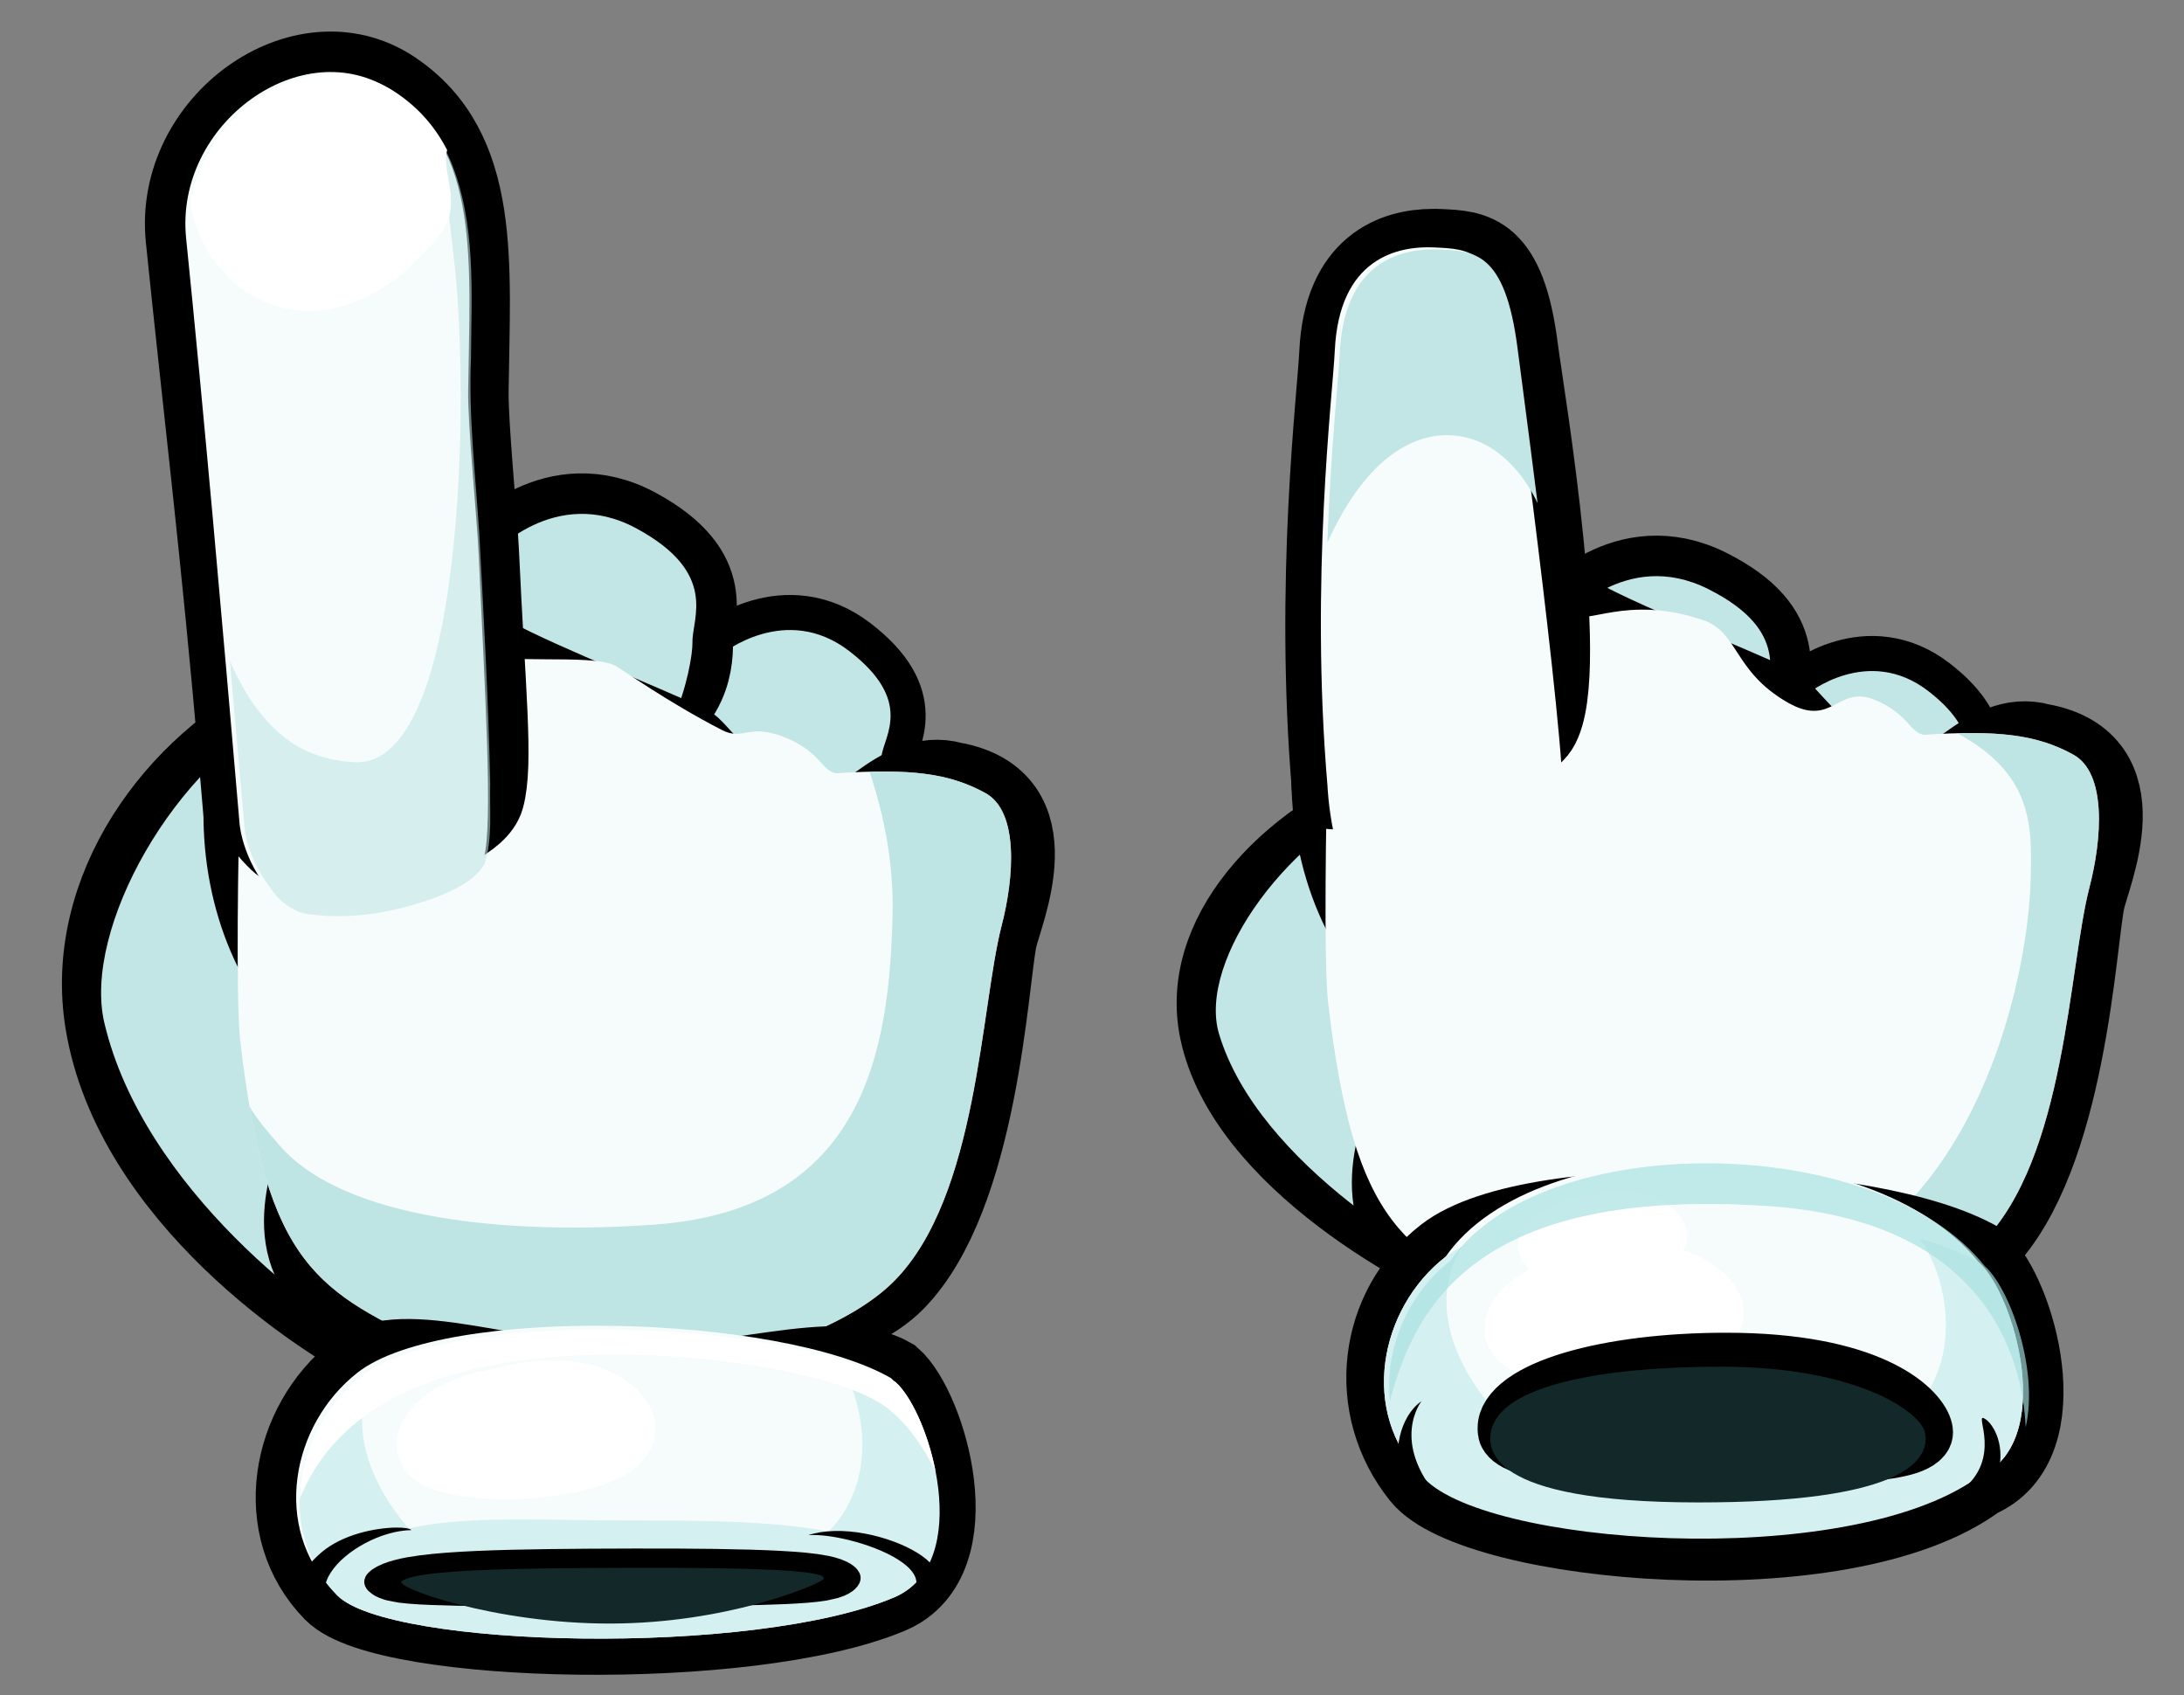 <?xml version="1.0" encoding="UTF-8" standalone="no"?>
<!-- Created with Inkscape (http://www.inkscape.org/) -->

<svg
   xmlns:dc="http://purl.org/dc/elements/1.1/"
   xmlns:cc="http://creativecommons.org/ns#"
   xmlns:rdf="http://www.w3.org/1999/02/22-rdf-syntax-ns#"
   xmlns:svg="http://www.w3.org/2000/svg"
   xmlns="http://www.w3.org/2000/svg"
   xmlns:sodipodi="http://sodipodi.sourceforge.net/DTD/sodipodi-0.dtd"
   xmlns:inkscape="http://www.inkscape.org/namespaces/inkscape"
   width="329.86"
   height="256"
   viewBox="0 0 87.275 67.733"
   version="1.1"
   id="svg23489"
   inkscape:version="0.48.5 r10040"
   sodipodi:docname="tapping_finger.svg">
  <rect x="0" y="0" width="87.275" height="67.733" fill="#808080" stroke="none"/>
  <defs
     id="defs23483" />
  <sodipodi:namedview
     id="base"
     pagecolor="#7d848b"
     bordercolor="#666666"
     borderopacity="1.0"
     inkscape:pageopacity="0"
     inkscape:pageshadow="2"
     inkscape:zoom="0.85235729"
     inkscape:cx="590.84058"
     inkscape:cy="194.94714"
     inkscape:document-units="px"
     inkscape:current-layer="layer1"
     showgrid="false"
     inkscape:pagecheckerboard="false"
     showborder="true"
     units="px"
     inkscape:window-width="1920"
     inkscape:window-height="1017"
     inkscape:window-x="-8"
     inkscape:window-y="-8"
     inkscape:window-maximized="1"
     inkscape:showpageshadow="false"
     guidetolerance="28"
     showguides="true"
     inkscape:guide-bbox="true"
     fit-margin-top="0"
     fit-margin-left="0"
     fit-margin-right="0"
     fit-margin-bottom="0">
    <inkscape:grid
       type="xygrid"
       id="grid24034"
       spacingx="1px"
       spacingy="1px"
       empspacing="8"
       visible="true"
       enabled="true"
       snapvisiblegridlinesonly="true"
       originx="-68.047px"
       originy="-374.256px" />
  </sodipodi:namedview>
  <g
     inkscape:label="Layer 1"
     inkscape:groupmode="layer"
     id="layer1"
     transform="translate(-18.004,-130.245)">
    <g
       id="g7423"
       inkscape:export-filename="C:\Users\rober\Desktop\assets\FREE_FRIDAY\MAY\tapping_finger\finger_up.png"
       inkscape:export-xdpi="90"
       inkscape:export-ydpi="90"
       transform="matrix(0.611,0,0,0.611,7,76.971)">
      <rect
         y="87.16"
         x="18.004"
         height="110.818"
         width="71.395"
         id="rect7387"
         style="color:#000000;fill:#2f2f2f;fill-opacity:1;stroke:none;overflow:visible;opacity:0" />
      <g
         transform="translate(-104.92,0)"
         id="g7356">
        <g
           transform="matrix(0.865,0,0,0.865,31.303,21.204)"
           id="g6955">
          <path
             style="color:#000000;fill:#ffffff;fill-opacity:1;stroke:#000000;stroke-width:20;stroke-linecap:round;stroke-linejoin:round;stroke-miterlimit:4;stroke-opacity:1;stroke-dasharray:none;stroke-dashoffset:0;overflow:visible"
             d="m 605.6,404.453 c -12.444,10.785 -12.444,21.569 -11.614,24.888 0.83,3.318 14.933,25.717 34.013,24.058 19.081,-1.659 22.399,-14.103 23.229,-19.91 0.83,-5.807 9.125,-15.762 -9.125,-29.865 -18.251,-14.103 -36.502,0.83 -36.502,0.83 z"
             id="path6957"
             inkscape:connector-curvature="0"
             transform="matrix(0.265,0,0,0.265,-6.3049604e-6,18.562)" />
          <path
             transform="matrix(0.265,0,0,0.265,-6.3049604e-6,18.562)"
             inkscape:connector-curvature="0"
             id="path6959"
             d="m 605.6,404.453 c -12.444,10.785 -12.444,21.569 -11.614,24.888 0.83,3.318 8.296,39.82 27.376,38.161 19.081,-1.659 29.036,-28.206 29.865,-34.013 0.83,-5.807 9.125,-15.762 -9.125,-29.865 -18.251,-14.103 -36.502,0.83 -36.502,0.83 z"
             style="color:#000000;fill:#c2e5e5;fill-opacity:1;stroke:none;overflow:visible"
             sodipodi:nodetypes="cssssc" />
        </g>
        <g
           id="g6941"
           transform="matrix(0.987,-0.16,0.16,0.987,-23.463,25.087)">
          <path
             transform="matrix(0.265,0,0,0.265,-6.3049604e-6,18.562)"
             inkscape:connector-curvature="0"
             id="path6931"
             d="m 605.6,404.453 c -12.444,10.785 -12.444,21.569 -11.614,24.888 0.83,3.318 14.933,25.717 34.013,24.058 19.081,-1.659 22.399,-14.103 23.229,-19.91 0.83,-5.807 9.125,-15.762 -9.125,-29.865 -18.251,-14.103 -36.502,0.83 -36.502,0.83 z"
             style="color:#000000;fill:#ffffff;fill-opacity:1;stroke:#000000;stroke-width:20;stroke-linecap:round;stroke-linejoin:round;stroke-miterlimit:4;stroke-opacity:1;stroke-dasharray:none;stroke-dashoffset:0;overflow:visible" />
          <path
             sodipodi:nodetypes="cssssc"
             style="color:#000000;fill:#c2e5e5;fill-opacity:1;stroke:none;overflow:visible"
             d="m 605.6,404.453 c -12.444,10.785 -12.444,21.569 -11.614,24.888 0.83,3.318 8.296,39.82 27.376,38.161 19.081,-1.659 29.036,-28.206 29.865,-34.013 0.83,-5.807 9.125,-15.762 -9.125,-29.865 -18.251,-14.103 -36.502,0.83 -36.502,0.83 z"
             id="path6933"
             inkscape:connector-curvature="0"
             transform="matrix(0.265,0,0,0.265,-6.3049604e-6,18.562)" />
        </g>
        <g
           id="g6925"
           transform="matrix(0.858,-0.45,0.45,0.858,-46.709,93.681)">
          <path
             style="color:#000000;fill:#ffffff;fill-opacity:1;stroke:#000000;stroke-width:5.292;stroke-miterlimit:4;stroke-opacity:1;stroke-dasharray:none;overflow:visible"
             d="m 153.224,126.841 c -8.534,-0.334 -18.041,4.371 -20.883,12.973 -3.701,11.202 3.541,24.503 6.526,28.511 6.012,8.071 21.145,7.705 22.824,7.359 1.679,-0.346 1.749,-13.503 -3.125,-18.352 -4.874,-4.848 -4.135,-6.694 -2.231,-11.649 1.905,-4.955 5.11,-7.223 2.986,-12.094 -2.124,-4.871 -6.098,-6.748 -6.098,-6.748 z"
             id="path6923"
             inkscape:connector-curvature="0"
             sodipodi:nodetypes="cssssssc" />
          <path
             sodipodi:nodetypes="cssssssc"
             inkscape:connector-curvature="0"
             id="path6889"
             d="m 153.224,126.841 c -8.534,-0.334 -19.268,6.686 -20.883,12.973 -2.852,11.104 3.541,24.503 6.526,28.511 6.012,8.071 21.145,7.705 22.824,7.359 1.679,-0.346 1.749,-13.503 -3.125,-18.352 -4.874,-4.848 -4.135,-6.694 -2.231,-11.649 1.905,-4.955 5.11,-7.223 2.986,-12.094 -2.124,-4.871 -6.098,-6.748 -6.098,-6.748 z"
             style="color:#000000;fill:#c2e5e5;fill-opacity:1;stroke:none;overflow:visible" />
        </g>
        <path
           inkscape:connector-curvature="0"
           id="path6929"
           d="m 145.428,124.662 c -10.359,10.743 -7.164,26.276 0.888,30.517 2.273,1.197 -11.003,15.232 3.154,18.367 8.583,1.9 26.514,2.934 31.97,-2.611 5.456,-5.544 6.089,-19.538 6.671,-22.34 0.358,-1.725 3.698,-9.056 -2.878,-10.238 -3.63,-1.024 -6.15,3.75 -8.96,3.487 -4.015,-0.376 -7.707,-5.549 -8.278,-5.854 -0.826,-0.442 -4.366,-1.911 -7.603,-3.322 -2.827,-1.232 -5.423,-2.421 -5.778,-2.843 -0.761,-0.905 -9.186,-5.164 -9.186,-5.164 z"
           style="color:#000000;fill:#ffffff;fill-opacity:1;stroke:#000000;stroke-width:5.292;stroke-linejoin:round;stroke-miterlimit:4;stroke-opacity:1;stroke-dasharray:none;overflow:visible"
           sodipodi:nodetypes="csssscssssc" />
        <path
           style="color:#000000;fill:#f6fbfb;fill-opacity:1;stroke:none;overflow:visible"
           d="m 138.599,140.493 c -0.078,1.465 -0.255,12.155 0.035,14.686 1.711,14.981 5.13,16.474 13.078,20.229 7.948,3.755 24.272,1.071 29.728,-4.473 5.456,-5.544 5.621,-17.889 7.001,-23.218 0.817,-3.155 1.135,-7.454 -1.06,-8.663 -2.382,-1.313 -4.916,-1.612 -9.786,-1.295 -0.935,-0.194 -0.979,-1.297 -3.046,-2.226 -2.618,-1.176 -2.949,0.149 -4.4,-0.6 -3.645,-1.882 -6.514,-3.959 -6.981,-4.209 -1.548,-0.828 -7.791,0.009 -8.552,-0.896 -0.761,-0.905 -4.84,-0.508 -4.84,-0.508 z"
           id="path6887"
           inkscape:connector-curvature="0"
           sodipodi:nodetypes="cssssscsssscc" />
        <g
           id="g6937">
          <path
             style="color:#000000;fill:#ffffff;fill-opacity:1;stroke:#000000;stroke-width:5.292;stroke-miterlimit:4;stroke-opacity:1;stroke-dasharray:none;overflow:visible"
             d="m 138.601,137.142 c -1.15,-13.504 -2.384,-23.424 -3.499,-34.37 -0.766,-7.514 7.631,-13.535 13.459,-9.661 5.828,3.874 5.089,11.273 4.987,19.653 -0.028,2.286 0.576,8.254 0.682,10.577 0.409,8.941 0.956,13.79 0.347,15.999 -0.768,2.783 -11.055,5.063 -13.409,2.803 -2.354,-2.26 -2.566,-5.002 -2.566,-5.002 z"
             id="path6935"
             inkscape:connector-curvature="0"
             sodipodi:nodetypes="csssssscc" />
          <path
             sodipodi:nodetypes="csssssscc"
             inkscape:connector-curvature="0"
             id="path6373"
             d="m 138.601,141.093 c -1.15,-13.504 -2.384,-27.375 -3.499,-38.321 -0.766,-7.514 7.631,-13.535 13.459,-9.661 5.828,3.874 5.089,11.273 4.987,19.653 -0.028,2.286 0.576,8.254 0.682,10.577 0.409,8.941 0.956,17.741 0.347,19.95 -0.768,2.783 -11.055,5.063 -13.409,2.803 -2.354,-2.26 -2.566,-5.002 -2.566,-5.002 z"
             style="color:#000000;fill:#f6fbfb;fill-opacity:1;stroke:none;overflow:visible" />
          <path
             inkscape:connector-curvature="0"
             id="path7028"
             transform="matrix(0.265,0,0,0.265,-6.3049604e-6,18.562)"
             d="m 571.344,291.906 c 1.092,4.885 1.892,9.831 2.594,14.781 0.945,6.569 1.655,13.184 2.375,19.781 0.735,7.735 1.054,15.484 1.219,23.25 0.135,9.308 0.023,18.642 -0.5,27.938 -0.305,6.503 -0.868,12.999 -1.594,19.469 -1.195,10.224 -2.853,20.435 -6.031,30.25 -1.507,4.411 -3.304,8.78 -5.969,12.625 -1.973,2.679 -4.378,5.27 -7.594,6.406 -3.015,1.176 -6.309,0.553 -9.406,0.094 -4.34,-0.857 -8.521,-2.6 -12.031,-5.312 -2.512,-1.925 -4.747,-4.256 -6.688,-6.75 -2.914,-3.772 -5.161,-7.996 -7.094,-12.344 1.244,14.27 2.486,28.524 3.781,42.781 1.086,4.972 3.381,9.589 6.5,13.594 2.016,3.089 5.855,5.979 9.969,6.188 10.429,1.333 21.095,-0.698 30.875,-4.344 4.36,-1.788 9.204,-3.917 11.719,-8.094 2.046,-6.332 1.215,-13.183 1.406,-19.75 -0.451,-20.881 -1.61,-41.742 -2.75,-62.594 -0.94,-14.177 -2.612,-28.362 -2,-42.594 0.128,-16.21 1.281,-33.131 -4.969,-48.469 -1.053,-2.488 -2.329,-4.778 -3.812,-6.906 z"
             style="opacity:0.566;color:#000000;fill:#bfe4e4;fill-opacity:1;stroke:none;overflow:visible" />
          <path
             sodipodi:nodetypes="scscss"
             inkscape:connector-curvature="0"
             id="path7037"
             transform="matrix(0.265,0,0,0.265,-6.3049604e-6,18.562)"
             d="m 546.094,277.188 c -16.298,0.135 -32.566,14.141 -35.25,32.25 4.535,24.983 35.445,40.477 61.684,7.332 5.808,-7.336 0.106,-15.611 1.722,-20.738 -2.858,-5.568 -6.916,-10.403 -12.75,-14.281 -4.819,-3.203 -10.123,-4.606 -15.406,-4.562 z"
             style="color:#000000;fill:#ffffff;fill-opacity:1;stroke:none;overflow:visible" />
        </g>
        <path
           style="opacity:0.681;color:#000000;fill:#a6d9d9;fill-opacity:1;stroke:none;overflow:visible"
           d="m 180.843,137.642 c -0.331,-10e-4 -0.683,0.008 -1.042,0.017 0.964,2.879 1.592,6.032 1.505,9.426 -0.22,8.56 -1.718,19.201 -15.586,20.191 -9.219,0.658 -20.301,-0.215 -24.581,-5.264 -0.616,-0.727 -1.423,-1.619 -1.894,-2.475 1.883,10.961 5.371,12.522 12.468,15.875 7.948,3.755 24.268,1.071 29.724,-4.473 5.456,-5.544 5.623,-17.888 7.003,-23.217 0.817,-3.155 1.137,-7.456 -1.058,-8.665 -1.787,-0.985 -3.661,-1.402 -6.54,-1.414 z"
           id="path6961"
           inkscape:connector-curvature="0"
           sodipodi:nodetypes="scssscsssss" />
        <g
           id="g6977"
           transform="translate(0,-4.192)">
          <g
             transform="translate(3.104,2.414)"
             id="g6914">
            <path
               sodipodi:nodetypes="csccsc"
               inkscape:connector-curvature="0"
               id="path6896"
               d="m 143.222,178.721 c -4.376,3.413 -5.612,10.188 -1.564,14.302 3.375,3.43 27.131,4.036 36.354,0.134 5.285,-2.236 2.381,-12.063 0.087,-14.068 -3.525,-2.029 -10.528,0.728 -17.447,0.549 -7.3,-0.189 -14.505,-3.198 -17.43,-0.917 z"
               style="color:#000000;fill:#e3f0f0;fill-opacity:1;stroke:#000000;stroke-width:5.292;stroke-miterlimit:4;stroke-opacity:1;stroke-dasharray:none;overflow:visible" />
            <path
               style="color:#000000;fill:#f6fbfb;fill-opacity:1;stroke:none;overflow:visible"
               d="m 143.222,178.721 c -4.376,3.413 -5.612,10.188 -1.564,14.302 3.375,3.43 27.131,4.036 36.354,0.134 5.285,-2.236 2.381,-12.063 0.087,-14.068 -7.243,-4.17 -29.179,-4.811 -34.877,-0.368 z"
               id="path6891"
               inkscape:connector-curvature="0"
               sodipodi:nodetypes="csccc" />
            <path
               id="path6968"
               transform="matrix(0.265,0,0,0.265,-3.104,16.148)"
               d="m 670.125,609.938 c 0.066,0.083 0.122,0.166 0.188,0.25 5.807,7.466 11.617,28.209 -1.656,42.312 -13.273,14.103 -67.198,23.222 -87.938,12.438 -16.054,-8.348 -36.076,-33.101 -23.531,-53.094 -1.551,0.814 -2.963,1.663 -4.156,2.594 -16.539,12.898 -21.204,38.513 -5.906,54.062 12.756,12.965 102.548,15.248 137.406,0.5 19.976,-8.451 9.013,-45.577 0.344,-53.156 -3.892,-2.241 -8.949,-4.221 -14.75,-5.906 z"
               style="color:#000000;fill:#d4f0f0;fill-opacity:1;stroke:none;overflow:visible"
               inkscape:connector-curvature="0" />
            <path
               sodipodi:nodetypes="scsscs"
               inkscape:connector-curvature="0"
               id="path6974"
               transform="matrix(0.265,0,0,0.265,-3.104,16.148)"
               d="m 617.625,650.008 c -30.139,0 -60.292,-3.34 -74.375,13.742 1.11,1.663 2.402,3.253 3.875,4.75 12.756,12.965 102.548,15.248 137.406,0.5 2.954,-1.25 5.198,-3.121 6.906,-5.438 -11.193,-13.671 -44.013,-13.554 -73.812,-13.554 z"
               style="color:#000000;fill:#d4f0f0;fill-opacity:1;stroke:none;overflow:visible" />
            <g
               id="g6900"
               transform="matrix(0.912,0.013,-0.025,0.477,18.516,99.507)">
              <path
                 style="color:#000000;fill:#a7d0d0;fill-opacity:1;stroke:#000000;stroke-width:5.292;stroke-linejoin:round;stroke-miterlimit:4;stroke-opacity:1;stroke-dasharray:none;overflow:visible"
                 d="m 175.25,189.762 c -0.571,0.823 -6.812,1.107 -15.133,1.372 -8.322,0.266 -15.573,0.412 -15.002,-0.411 1.151,-1.657 8.227,-2.011 16.549,-2.277 8.322,-0.266 14.571,-0.103 13.586,1.315 z"
                 id="path6898"
                 inkscape:connector-curvature="0"
                 sodipodi:nodetypes="ccccc" />
              <path
                 sodipodi:nodetypes="sssss"
                 inkscape:connector-curvature="0"
                 id="path6893"
                 d="m 175.25,189.762 c -0.571,0.823 -6.677,6.096 -14.998,6.361 -8.322,0.266 -15.708,-4.577 -15.137,-5.4 1.151,-1.657 8.227,-2.011 16.549,-2.277 8.322,-0.266 14.571,-0.103 13.586,1.315 z"
                 style="color:#000000;fill:#132828;fill-opacity:1;stroke:none;overflow:visible" />
            </g>
            <path
               inkscape:connector-curvature="0"
               style="color:#000000;fill:#000000;fill-opacity:1;stroke:none;overflow:visible"
               d="m 561.438,635.938 c -4.822,0.092 -12.924,1.609 -18.219,6.125 -13.688,11.675 3.125,17.188 3.125,17.188 l 11.594,0.781 c -27.999,-3.849 -7.464,-23.212 7.469,-23.469 -0.259,-0.401 -1.777,-0.667 -3.969,-0.625 z m 108.281,0.844 c -2.245,0.068 -4.399,0.382 -6.344,1.031 11.614,-0.898 46.88,11.947 11,21.312 l -1.875,3.469 c 7.674,-0.385 28.612,-7.717 21.562,-17.219 -3.217,-4.337 -14.617,-8.889 -24.344,-8.594 z"
               transform="matrix(0.265,0,0,0.265,-3.104,20.341)"
               id="path6910" />
            <path
               inkscape:connector-curvature="0"
               style="color:#000000;fill:#ffffff;fill-opacity:1;stroke:none;overflow:visible"
               d="m 611.75,587.062 c -25.024,0.033 -48.624,3.659 -58.719,11.531 -9.45,7.369 -14.997,18.892 -15.188,30.312 8.509,-21.092 29.541,-31.501 58.75,-34.688 32.263,-3.52 73.306,2.951 85.625,11.75 5.401,3.858 9.593,10.16 12.562,16.062 C 692.89,612.277 688.668,603.316 684.875,600 670.331,591.626 640.111,587.025 611.75,587.062 z"
               transform="matrix(0.265,0,0,0.265,-3.104,20.341)"
               id="path7323" />
          </g>
        </g>
        <path
           style="color:#000000;fill:#ffffff;fill-opacity:1;stroke:none;overflow:visible"
           d="m 155.183,176.716 c -6.585,1.097 -7.682,5.707 -4.829,7.463 2.853,1.756 12.072,1.317 14.487,-1.317 2.414,-2.634 0,-5.487 -3.073,-6.365 -3.073,-0.878 -6.585,0.22 -6.585,0.22 z"
           id="path6995"
           inkscape:connector-curvature="0" />
      </g>
    </g>
    <g
       id="g7391"
       transform="matrix(0.611,0,0,0.611,50.637,76.971)"
       inkscape:export-filename="C:\Users\rober\Desktop\assets\FREE_FRIDAY\MAY\tapping_finger\finger_down.png"
       inkscape:export-xdpi="90"
       inkscape:export-ydpi="90">
      <rect
         style="color:#000000;fill:#2f2f2f;fill-opacity:1;stroke:none;overflow:visible;opacity:0"
         id="rect7389"
         width="71.395"
         height="110.818"
         x="18.004"
         y="87.16" />
      <g
         transform="translate(-171.929,-2.825)"
         id="g7326">
        <g
           id="g7042"
           transform="matrix(0.865,0,0,0.865,98.042,25.86)">
          <path
             sodipodi:nodetypes="cssssc"
             transform="matrix(0.265,0,0,0.265,-6.3049604e-6,18.562)"
             inkscape:connector-curvature="0"
             id="path7044"
             d="m 604.984,407.799 c -11.783,10.212 -11.783,20.425 -10.998,23.567 0.786,3.142 14.14,24.352 32.208,22.781 18.068,-1.571 21.21,-13.355 21.996,-18.854 0.786,-5.499 8.641,-14.926 -8.641,-28.28 -17.282,-13.355 -34.565,0.786 -34.565,0.786 z"
             style="color:#000000;fill:#ffffff;fill-opacity:1;stroke:#000000;stroke-width:20;stroke-linecap:round;stroke-linejoin:round;stroke-miterlimit:4;stroke-opacity:1;stroke-dasharray:none;stroke-dashoffset:0;overflow:visible" />
          <path
             sodipodi:nodetypes="cssssc"
             style="color:#000000;fill:#c2e5e5;fill-opacity:1;stroke:none;overflow:visible"
             d="m 604.984,407.799 c -11.783,10.212 -11.783,20.425 -10.998,23.567 0.786,3.142 7.856,37.707 25.924,36.136 18.068,-1.571 27.495,-26.709 28.28,-32.208 0.786,-5.499 8.641,-14.926 -8.641,-28.28 -17.282,-13.355 -34.565,0.786 -34.565,0.786 z"
             id="path7046"
             inkscape:connector-curvature="0"
             transform="matrix(0.265,0,0,0.265,-6.3049604e-6,18.562)" />
        </g>
        <g
           transform="matrix(0.987,-0.16,0.16,0.987,43.276,32.226)"
           id="g7048">
          <path
             sodipodi:nodetypes="cssssc"
             style="color:#000000;fill:#ffffff;fill-opacity:1;stroke:#000000;stroke-width:20;stroke-linecap:round;stroke-linejoin:round;stroke-miterlimit:4;stroke-opacity:1;stroke-dasharray:none;stroke-dashoffset:0;overflow:visible"
             d="m 601.924,403.652 c -12.098,11.171 -11.759,21.95 -10.826,25.241 0.934,3.291 15.734,25.235 34.753,22.976 19.019,-2.259 21.944,-14.801 22.591,-20.631 0.646,-5.83 8.625,-16.042 -10.061,-29.563 -18.686,-13.522 -36.458,1.978 -36.458,1.978 z"
             id="path7050"
             inkscape:connector-curvature="0"
             transform="matrix(0.265,0,0,0.265,-6.3049604e-6,18.562)" />
          <path
             transform="matrix(0.265,0,0,0.265,-6.3049604e-6,18.562)"
             inkscape:connector-curvature="0"
             id="path7052"
             d="m 601.924,403.652 c -12.098,11.171 -11.759,21.95 -10.826,25.241 0.934,3.291 9.545,39.54 28.563,37.281 19.019,-2.259 28.134,-29.106 28.78,-34.936 0.646,-5.83 8.625,-16.042 -10.061,-29.563 -18.686,-13.522 -36.458,1.978 -36.458,1.978 z"
             style="color:#000000;fill:#c2e5e5;fill-opacity:1;stroke:none;overflow:visible"
             sodipodi:nodetypes="cssssc" />
        </g>
        <g
           transform="matrix(0.858,-0.353,0.45,0.673,21.786,110.261)"
           id="g7054">
          <path
             sodipodi:nodetypes="cssssssc"
             inkscape:connector-curvature="0"
             id="path7056"
             d="m 153.224,126.841 c -8.534,-0.334 -18.041,4.371 -20.883,12.973 -3.701,11.202 3.541,24.503 6.526,28.511 6.012,8.071 21.145,7.705 22.824,7.359 1.679,-0.346 1.749,-13.503 -3.125,-18.352 -4.874,-4.848 -4.135,-6.694 -2.231,-11.649 1.905,-4.955 5.11,-7.223 2.986,-12.094 -2.124,-4.871 -6.098,-6.748 -6.098,-6.748 z"
             style="color:#000000;fill:#ffffff;fill-opacity:1;stroke:#000000;stroke-width:5.292;stroke-miterlimit:4;stroke-opacity:1;stroke-dasharray:none;overflow:visible" />
          <path
             style="color:#000000;fill:#c2e5e5;fill-opacity:1;stroke:none;overflow:visible"
             d="m 153.224,126.841 c -8.534,-0.334 -19.268,6.686 -20.883,12.973 -2.852,11.104 3.541,24.503 6.526,28.511 6.012,8.071 21.145,7.705 22.824,7.359 1.679,-0.346 1.749,-13.503 -3.125,-18.352 -4.874,-4.848 -4.135,-6.694 -2.231,-11.649 1.905,-4.955 5.11,-7.223 2.986,-12.094 -2.124,-4.871 -6.098,-6.748 -6.098,-6.748 z"
             id="path7058"
             inkscape:connector-curvature="0"
             sodipodi:nodetypes="cssssssc" />
        </g>
        <path
           sodipodi:nodetypes="csssscssssc"
           style="color:#000000;fill:#ffffff;fill-opacity:1;stroke:#000000;stroke-width:5.292;stroke-linejoin:round;stroke-miterlimit:4;stroke-opacity:1;stroke-dasharray:none;overflow:visible"
           d="m 212.167,124.972 c -10.359,10.743 -7.164,26.276 0.888,30.517 2.273,1.197 -11.003,15.232 3.154,18.367 8.583,1.9 26.514,2.934 31.97,-2.611 5.456,-5.544 6.089,-19.538 6.671,-22.34 0.358,-1.725 3.698,-9.056 -2.878,-10.238 -3.63,-1.024 -6.15,3.75 -8.96,3.487 -4.015,-0.376 -7.707,-5.549 -8.278,-5.854 -0.826,-0.442 -4.366,-1.911 -7.603,-3.322 -2.827,-1.232 -5.423,-2.421 -5.778,-2.843 -0.761,-0.905 -9.186,-5.164 -9.186,-5.164 z"
           id="path7060"
           inkscape:connector-curvature="0" />
        <path
           sodipodi:nodetypes="cssssscsssscc"
           inkscape:connector-curvature="0"
           id="path7062"
           d="m 205.338,140.803 c -0.078,1.465 -0.255,12.155 0.035,14.686 1.711,14.981 5.13,16.474 13.078,20.229 7.948,3.755 24.272,1.071 29.728,-4.473 5.456,-5.544 5.621,-17.889 7.001,-23.218 0.817,-3.155 1.135,-7.454 -1.06,-8.663 -2.382,-1.313 -4.916,-1.612 -9.786,-1.295 -0.935,-0.194 -0.979,-1.297 -3.046,-2.226 -2.618,-1.176 -2.841,1.85 -5.875,0.098 -3.534,-2.04 -3.177,-4.58 -5.507,-5.373 -5.08,-1.73 -7.791,0.475 -8.552,-0.431 -0.761,-0.905 -4.84,-0.508 -4.84,-0.508 z"
           style="color:#000000;fill:#f6fbfb;fill-opacity:1;stroke:none;overflow:visible" />
        <g
           id="g7064"
           transform="translate(66.739,0.31)">
          <path
             sodipodi:nodetypes="sscssscccccs"
             inkscape:connector-curvature="0"
             id="path7066"
             transform="matrix(0.265,0,0,0.265,-66.739,18.252)"
             d="m 800.844,331.188 c -9.23,0.039 -21.944,4.169 -22.938,25.562 -0.498,10.72 -6.157,56.492 -1.812,107.531 0,0 0.792,-13.096 9.688,-4.555 8.896,8.542 32.255,-1.872 40.131,-9.424 9.931,-9.522 -2.761,-83.962 -4.131,-94.709 -3.062,-24.019 -10.863,-23.954 -19.094,-24.375 -0.01,-5.3e-4 -0.021,5.3e-4 -0.031,0 -0.01,-5.3e-4 -0.021,5.4e-4 -0.031,0 -0.279,-0.015 -0.565,-0.028 -0.844,-0.031 -0.1,-10e-4 -0.211,-6.7e-4 -0.312,0 -0.212,-0.003 -0.409,-9.2e-4 -0.625,0 z"
             style="color:#000000;fill:#ffffff;fill-opacity:1;stroke:#000000;stroke-width:20;stroke-linejoin:round;stroke-miterlimit:4;stroke-opacity:1;stroke-dasharray:none;overflow:visible" />
          <path
             style="color:#000000;fill:#f6fbfb;fill-opacity:1;stroke:none;overflow:visible"
             d="m 138.601,141.093 c -1.15,-13.504 0.346,-25.617 0.478,-28.453 0.281,-6.038 4.092,-6.878 6.546,-6.752 2.184,0.112 4.252,0.073 5.064,6.444 0.363,2.843 3.876,28.75 3.266,30.959 -0.768,2.783 -10.435,7.857 -12.788,5.597 -2.354,-2.26 -2.566,-7.796 -2.566,-7.796 z"
             id="path7068"
             inkscape:connector-curvature="0"
             sodipodi:nodetypes="cssssscc" />
          <path
             id="path7205"
             transform="matrix(0.265,0,0,0.265,-66.739,18.252)"
             d="m 800.844,331.188 c -9.23,0.039 -21.944,4.169 -22.938,25.562 -0.283,6.092 -2.23,23.517 -3.062,46.781 13.63,-30.128 32.091,-29.749 42,-22.25 5.202,3.937 8.093,8.808 9.875,12.5 -2.341,-18.596 -4.437,-34.258 -4.938,-38.188 -3.07,-24.08 -10.902,-23.95 -19.156,-24.375 -0.58,-0.03 -1.166,-0.034 -1.781,-0.031 z"
             style="color:#000000;fill:#c2e5e5;fill-opacity:1;stroke:none;overflow:visible"
             inkscape:connector-curvature="0" />
        </g>
        <path
           sodipodi:nodetypes="ccsssssssc"
           inkscape:connector-curvature="0"
           id="path7074"
           d="m 247.582,137.952 c -0.331,-0.001 -0.683,0.008 -1.042,0.017 4.915,2.659 4.884,6.032 4.797,9.426 -0.219,8.56 -5.011,25.566 -18.878,26.556 -9.219,0.658 -21.104,-1.583 -14.006,1.771 7.948,3.755 24.268,1.071 29.724,-4.473 5.456,-5.544 5.623,-17.888 7.003,-23.217 0.817,-3.155 1.137,-7.456 -1.058,-8.665 -1.787,-0.985 -3.661,-1.402 -6.54,-1.414 z"
           style="opacity:0.681;color:#000000;fill:#a6d9d9;fill-opacity:1;stroke:none;overflow:visible" />
        <path
           style="color:#000000;fill:#e3f0f0;fill-opacity:1;stroke:#000000;stroke-width:5.292;stroke-miterlimit:4;stroke-opacity:1;stroke-dasharray:none;overflow:visible"
           d="m 213.065,172.205 c -4.376,3.413 -5.186,9.809 -1.564,14.302 3.519,4.366 27.544,6.719 36.354,0.134 5.285,-2.236 2.381,-12.063 0.087,-14.068 -3.525,-2.029 -10.528,-3.152 -17.447,-3.331 -7.3,-0.189 -14.505,0.682 -17.43,2.963 z"
           id="path7080"
           inkscape:connector-curvature="0"
           sodipodi:nodetypes="csccsc" />
        <path
           sodipodi:nodetypes="csccc"
           inkscape:connector-curvature="0"
           id="path7082"
           d="m 213.065,172.205 c -4.376,3.413 -5.612,10.188 -1.564,14.302 3.375,3.43 27.131,4.036 36.354,0.134 5.285,-2.236 2.381,-12.063 0.087,-14.068 -6.938,-8.756 -28.899,-9.014 -34.877,-0.368 z"
           style="color:#000000;fill:#f6fbfb;fill-opacity:1;stroke:none;overflow:visible" />
        <path
           inkscape:connector-curvature="0"
           style="color:#000000;fill:#d4f0f0;fill-opacity:1;stroke:none;overflow:visible"
           d="m 244.043,171.011 c 0.017,0.022 0.032,0.044 0.05,0.066 1.536,1.975 3.074,7.464 -0.438,11.195 -3.512,3.731 -17.779,6.144 -23.267,3.291 -4.248,-2.209 -9.545,-8.758 -6.226,-14.048 -0.41,0.215 -0.784,0.44 -1.1,0.686 -4.376,3.413 -5.61,10.19 -1.563,14.304 3.375,3.43 27.132,4.034 36.355,0.132 5.285,-2.236 2.385,-12.059 0.091,-14.064 -1.03,-0.593 -2.368,-1.117 -3.903,-1.563 z"
           id="path7084" />
        <path
           style="color:#000000;fill:#d4f0f0;fill-opacity:1;stroke:none;overflow:visible"
           d="m 230.152,181.613 c -7.974,0 -15.952,-0.884 -19.678,3.636 0.294,0.44 0.678,0.823 1.025,1.257 3.658,4.561 27.706,6.328 36.355,0.132 0.69,-0.494 1.375,-0.826 1.827,-1.439 -2.962,-3.617 -11.645,-3.586 -19.53,-3.586 z"
           id="path7086"
           inkscape:connector-curvature="0"
           sodipodi:nodetypes="scsscs" />
        <path
           inkscape:connector-curvature="0"
           id="path7096"
           d="m 221.922,171.978 c -6.585,1.097 -7.682,5.707 -4.829,7.463 2.853,1.756 12.072,1.317 14.487,-1.317 2.414,-2.634 0,-5.487 -3.073,-6.365 -3.073,-0.878 -6.585,0.22 -6.585,0.22 z"
           style="color:#000000;fill:#ffffff;fill-opacity:1;stroke:none;overflow:visible" />
        <g
           transform="matrix(0.912,0.021,-0.025,0.776,88.36,32.802)"
           id="g7088">
          <path
             style="color:#000000;fill:#a7d0d0;fill-opacity:1;stroke:#000000;stroke-width:18.369;stroke-linejoin:round;stroke-miterlimit:4;stroke-opacity:1;stroke-dasharray:none;overflow:visible"
             d="m 873.812,602.5 c -28.718,2e-5 -52.151,7.951 -52.151,18.844 0,3.696 0.085,7.852 46.588,7.852 49.458,-10e-6 53.711,-2.691 52.298,-7.962 -1.555,-5.802 -12.618,-18.733 -46.736,-18.733 z"
             transform="matrix(0.29,-0.008,0.008,0.286,-96.341,18.964)"
             id="path7090"
             inkscape:connector-curvature="0"
             sodipodi:nodetypes="sssss" />
          <path
             style="color:#000000;fill:#132828;fill-opacity:1;stroke:none;overflow:visible"
             d="m 176.332,189.733 c 0.435,2.458 -1.75,5.885 -16.083,6.272 -15.322,0.414 -15.249,-4.193 -15.023,-5.641 0.609,-3.899 8.01,-5.609 16.332,-5.834 9.887,-0.267 14.474,3.509 14.774,5.203 z"
             id="path7092"
             inkscape:connector-curvature="0"
             sodipodi:nodetypes="sssss" />
        </g>
        <path
           style="color:#000000;fill:#000000;fill-opacity:1;stroke:none;overflow:visible"
           d="m 212.691,188.02 c -3.292,-3.731 -1.207,-6.365 -1.207,-6.365 0,0 -1.317,0.768 -1.536,3.073 -0.22,2.305 0.439,3.292 1.975,3.951 1.536,0.658 0.768,-0.658 0.768,-0.658 z"
           id="path7211"
           inkscape:connector-curvature="0" />
        <path
           style="color:#000000;fill:#000000;fill-opacity:1;stroke:none;overflow:visible"
           d="m 246.823,187.472 c 2.634,-2.085 0.878,-4.939 1.427,-4.719 0.549,0.22 1.427,1.646 0.988,3.402 -0.439,1.756 -2.414,1.317 -2.414,1.317 z"
           id="path7213"
           inkscape:connector-curvature="0" />
        <path
           style="color:#000000;fill:#ffffff;fill-opacity:1;stroke:none;overflow:visible"
           d="m 221.93,168.296 c -4.294,0.716 -5.009,3.721 -3.149,4.866 1.861,1.145 7.872,0.859 9.446,-0.859 1.574,-1.717 0,-3.578 -2.004,-4.151 -2.004,-0.572 -4.294,0.143 -4.294,0.143 z"
           id="path6995-6"
           inkscape:connector-curvature="0" />
        <path
           style="opacity:0.668;color:#000000;fill:#a6e1e1;fill-opacity:1;stroke:none;overflow:visible"
           d="m 869.844,556.719 c -26.853,-0.296 -53.266,7.63 -64.562,23.969 -10.661,8.314 -16.371,21.909 -15,34.688 6.237,-23.706 21.678,-52.861 93.156,-48.13 52.841,3.497 62.939,36.126 63.75,54.599 3.282,-14.322 -3.974,-34.399 -10.094,-39.75 -13.111,-16.547 -40.397,-25.079 -67.25,-25.375 z"
           transform="matrix(0.265,0,0,0.265,-6.3049604e-6,18.562)"
           id="path7316"
           inkscape:connector-curvature="0"
           sodipodi:nodetypes="sccsccs" />
      </g>
    </g>
  </g>
</svg>
